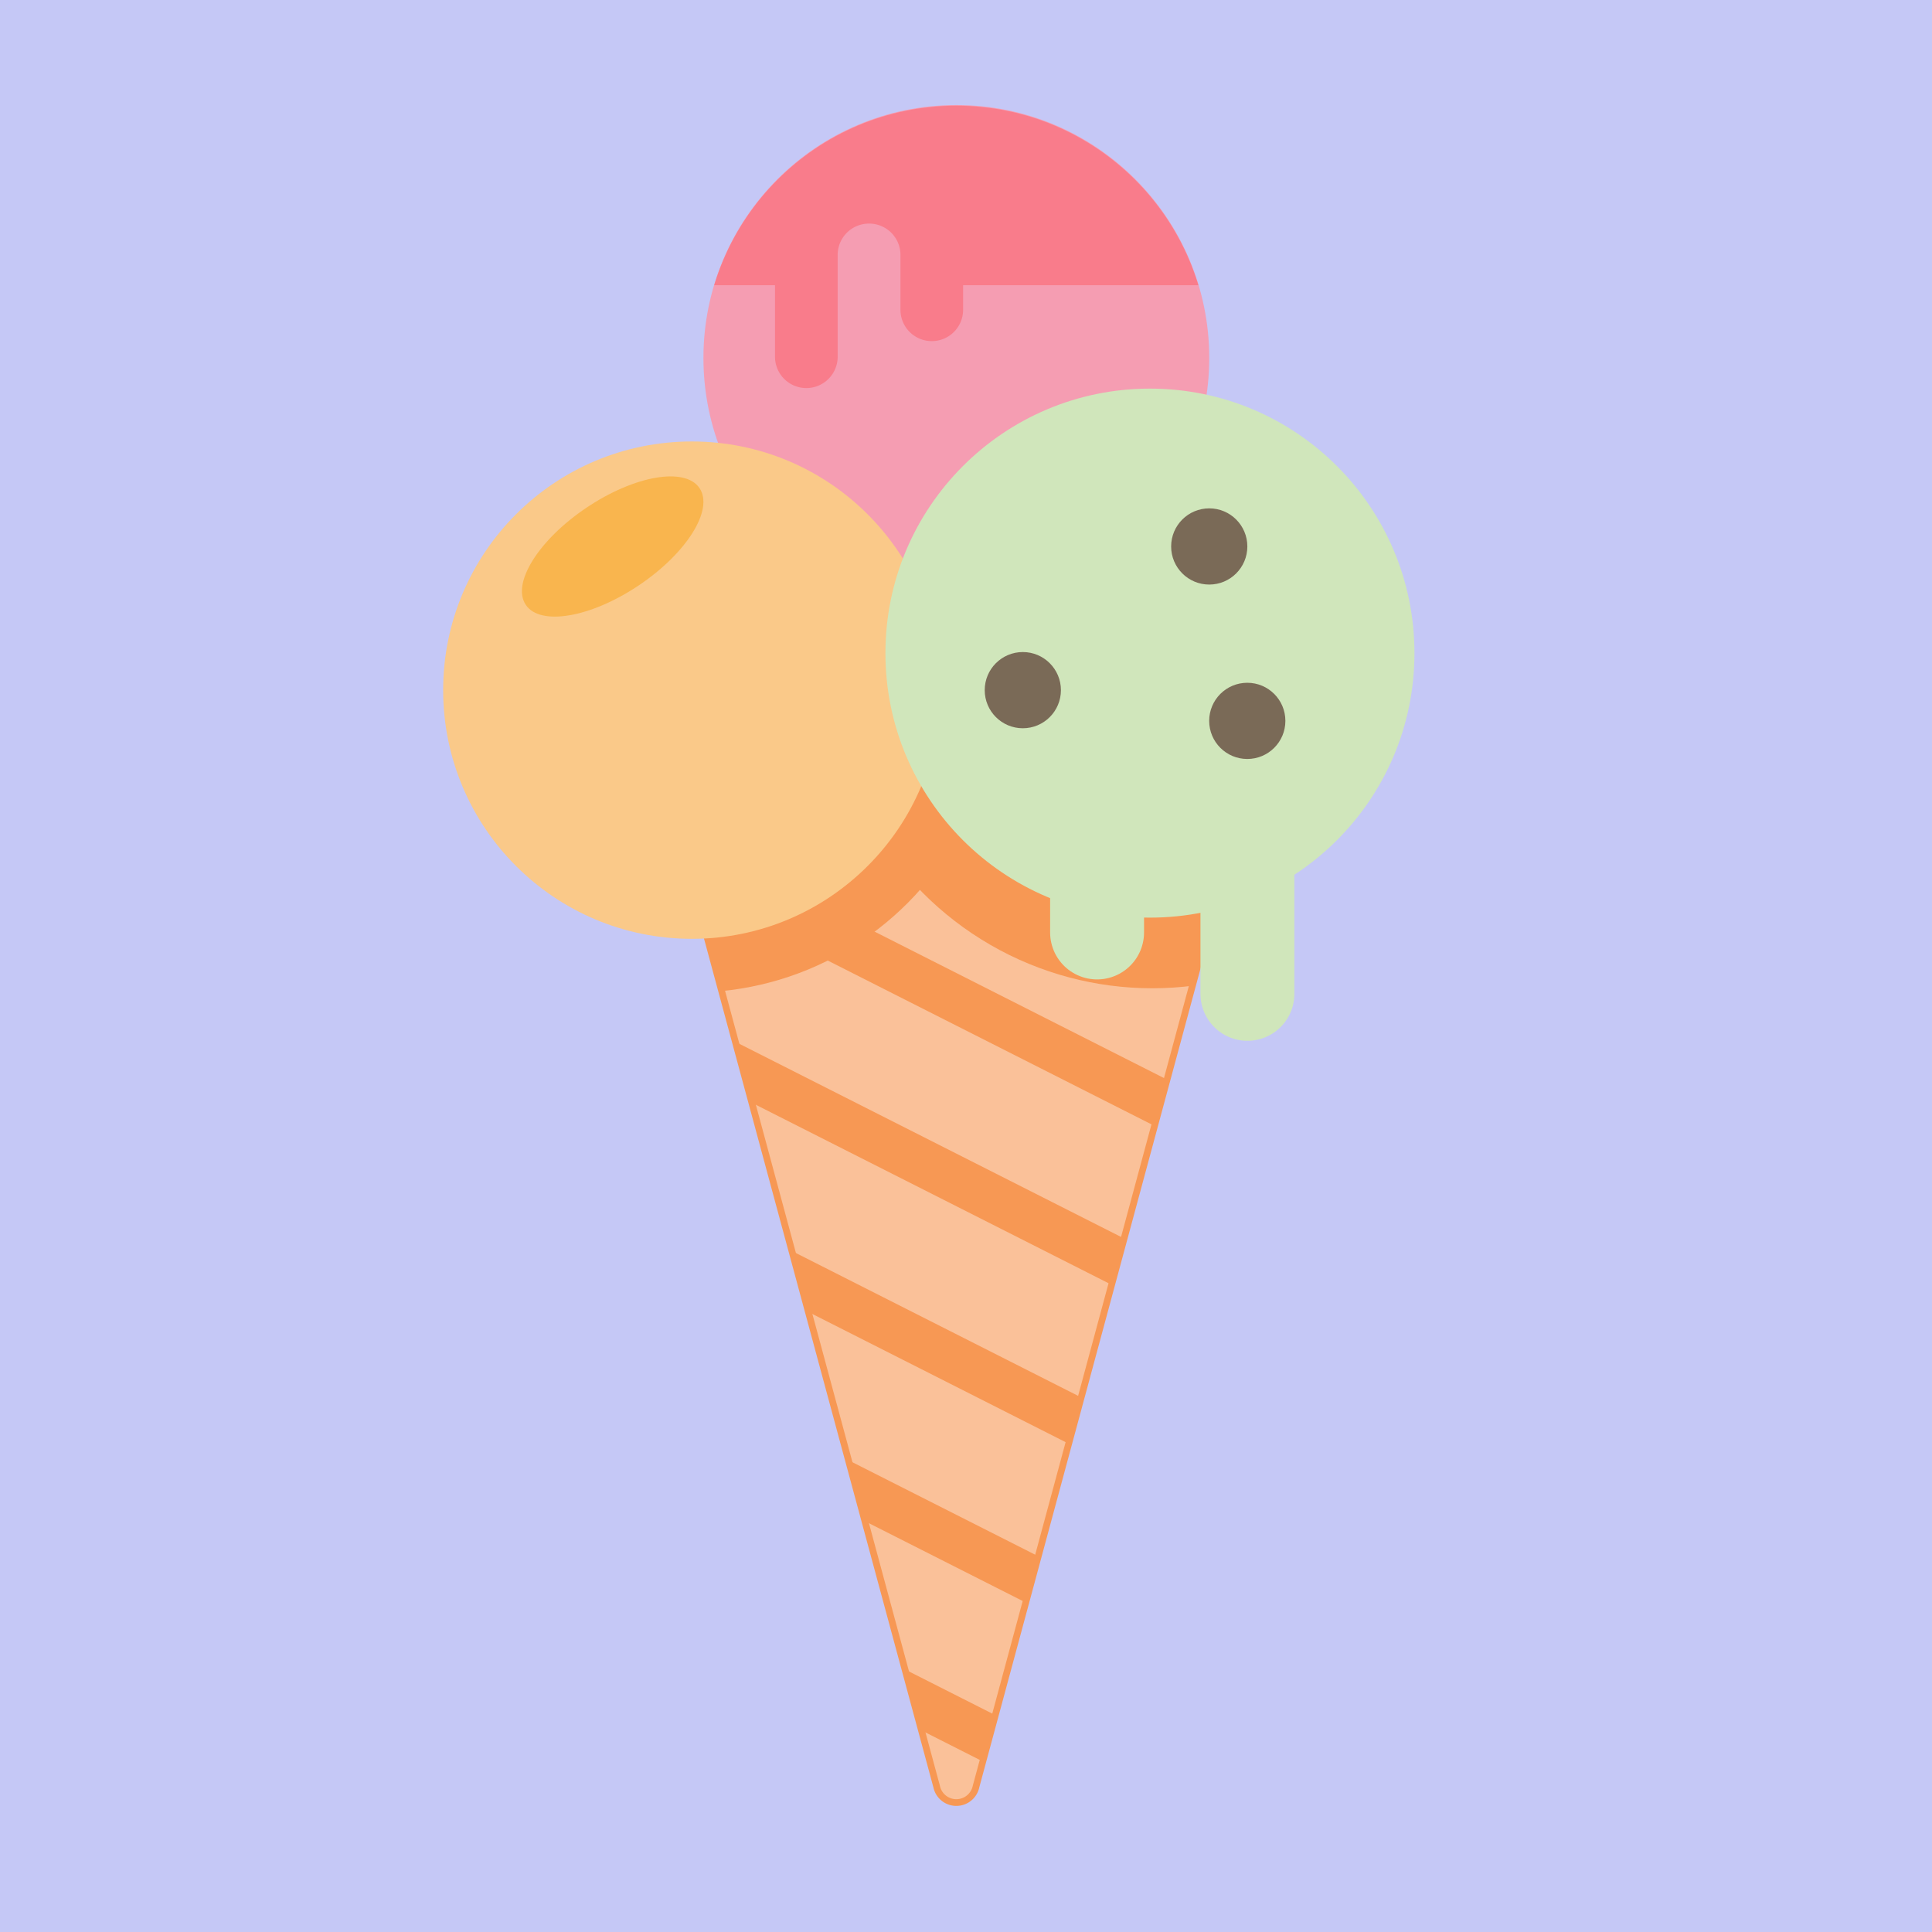 <svg xmlns="http://www.w3.org/2000/svg" xmlns:xlink="http://www.w3.org/1999/xlink" viewBox="0 0 288 288"><defs><style>.cls-1{fill:none;}.cls-2{fill:#c5c8f6;}.cls-3{fill:#fac199;}.cls-3,.cls-5{stroke:#f79854;}.cls-13,.cls-14,.cls-3,.cls-5{stroke-miterlimit:10;}.cls-4{clip-path:url(#clip-path);}.cls-5,.cls-6{fill:#f79854;}.cls-5{stroke-width:7px;}.cls-7{fill:#f59db2;}.cls-8{clip-path:url(#clip-path-2);}.cls-9{fill:#f97c8b;}.cls-10{fill:#fac989;}.cls-11{fill:#f9b54e;}.cls-12{fill:#d0e6bb;}.cls-13{fill:#99e6d9;}.cls-13,.cls-14{stroke:#d0e6bb;stroke-linecap:round;stroke-width:14px;}.cls-14,.cls-15{fill:#7a6a57;}</style><clipPath id="clip-path"><path class="cls-1" d="M139.62,266.3,99.27,117a3,3,0,0,1,2.94-3.83H182.9a3,3,0,0,1,2.94,3.83L145.5,266.3A3,3,0,0,1,139.62,266.3Z"/></clipPath><clipPath id="clip-path-2"><circle class="cls-1" cx="142.55" cy="53.46" r="37.7"/></clipPath></defs><g id="background"><rect class="cls-2" width="288" height="288"/></g><g id="cone"><path class="cls-3" d="M139.62,266.3,99.27,117a3,3,0,0,1,2.94-3.83H182.9a3,3,0,0,1,2.94,3.83L145.5,266.3A3,3,0,0,1,139.62,266.3Z"/><g class="cls-4"><line class="cls-5" x1="72.37" y1="113.45" x2="188.46" y2="172.19"/><line class="cls-5" x1="106.77" y1="157.78" x2="185.95" y2="197.84"/><line class="cls-5" x1="104.26" y1="183.43" x2="183.44" y2="223.5"/><line class="cls-5" x1="101.76" y1="209.09" x2="180.94" y2="249.15"/><line class="cls-5" x1="99.25" y1="234.74" x2="178.43" y2="274.81"/><circle class="cls-6" cx="103.13" cy="102.52" r="45.44"/><circle class="cls-6" cx="171.77" cy="99.07" r="48.25"/></g></g><g id="ice_cream" data-name="ice cream"><circle class="cls-7" cx="142.56" cy="53.36" r="37.7"/><g class="cls-8"><path class="cls-9" d="M189,7.65V42.52H143.57v3.66a4.67,4.67,0,0,1-4.67,4.67h0a4.67,4.67,0,0,1-4.67-4.67V38a4.67,4.67,0,0,0-4.68-4.67h0A4.67,4.67,0,0,0,124.87,38V53.18a4.67,4.67,0,0,1-4.67,4.67h0a4.67,4.67,0,0,1-4.67-4.67V42.52H96.07V7.65Z"/></g><circle class="cls-10" cx="103.13" cy="102.88" r="37.07"/><ellipse class="cls-11" cx="91.33" cy="81.46" rx="15.6" ry="6.98" transform="translate(-29.9 64.73) rotate(-33.87)"/><circle class="cls-12" cx="171.42" cy="97.36" r="39.43"/><line class="cls-13" x1="185.95" y1="104.62" x2="185.95" y2="148.15"/><line class="cls-14" x1="163.54" y1="110.03" x2="163.54" y2="139"/><circle class="cls-15" cx="180.26" cy="81.46" r="5.68"/><circle class="cls-15" cx="152.47" cy="102.88" r="5.68"/><circle class="cls-15" cx="185.93" cy="107.46" r="5.68"/></g></svg>
